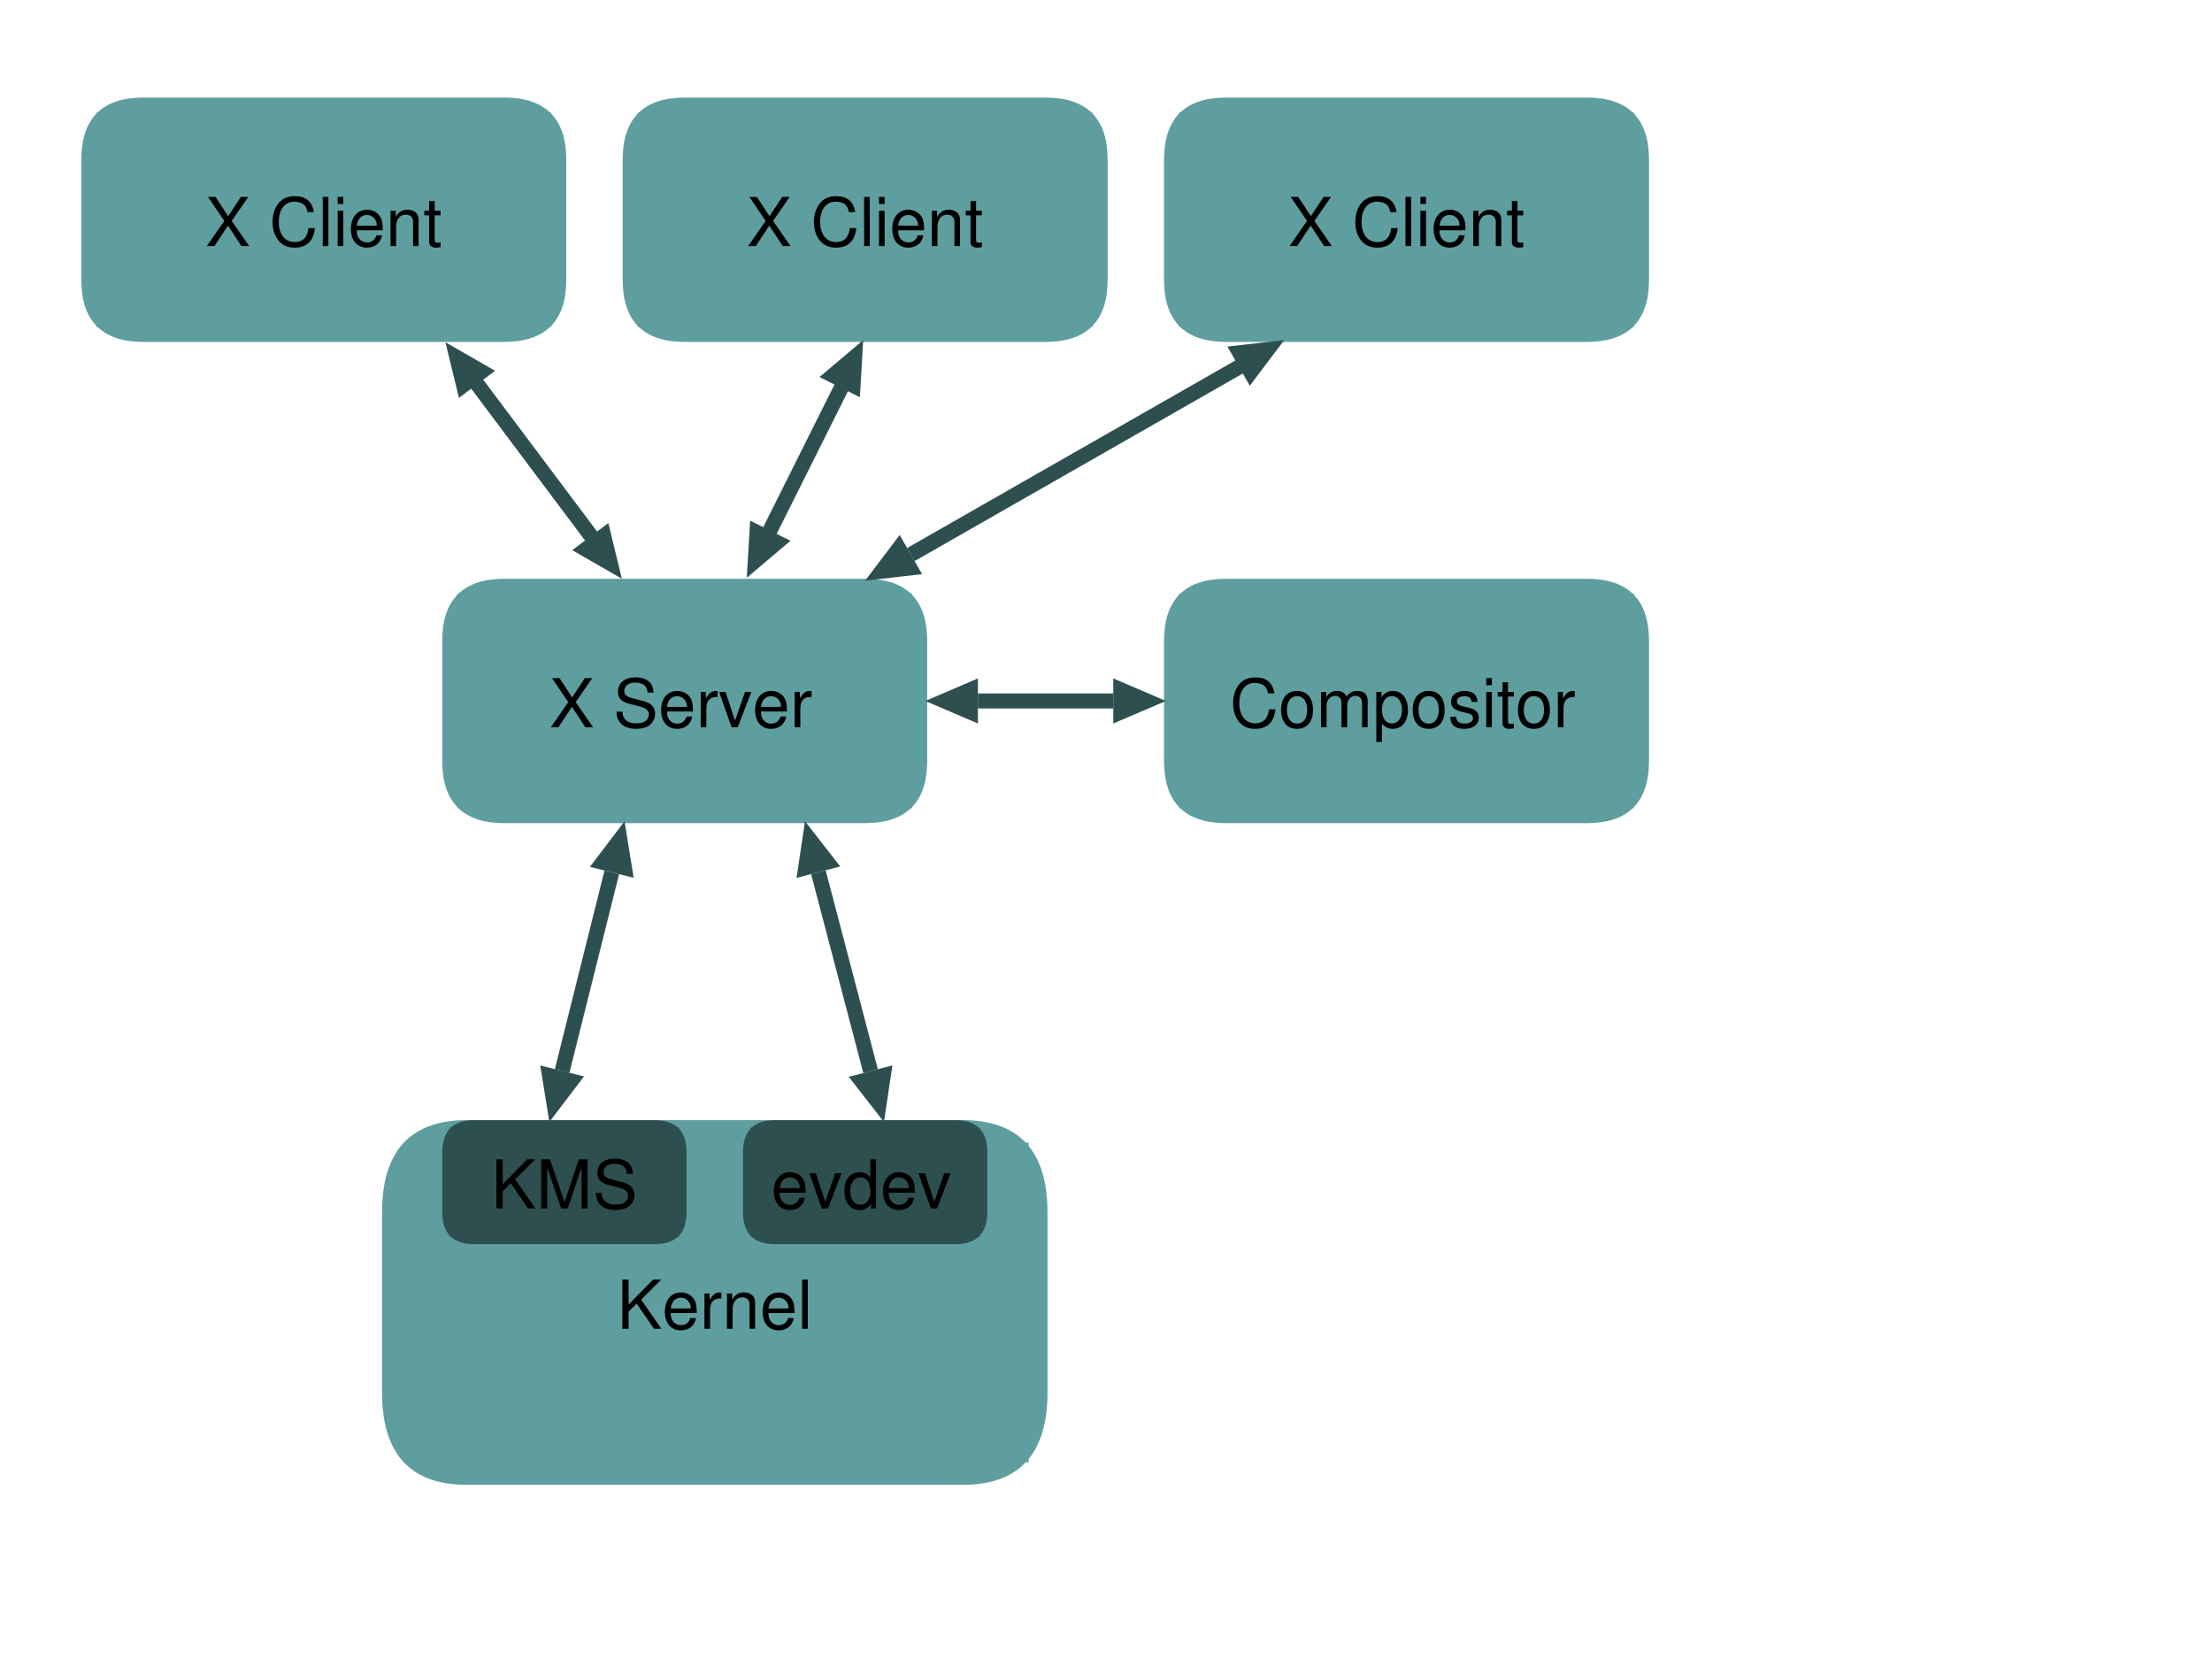 <?xml version="1.0" encoding="UTF-8" standalone="no"?>
<!-- Created with sK1/UniConvertor (http://sk1project.org/) -->

<svg
   xmlns:dc="http://purl.org/dc/elements/1.1/"
   xmlns:cc="http://creativecommons.org/ns#"
   xmlns:rdf="http://www.w3.org/1999/02/22-rdf-syntax-ns#"
   xmlns:svg="http://www.w3.org/2000/svg"
   xmlns="http://www.w3.org/2000/svg"
   xmlns:sodipodi="http://sodipodi.sourceforge.net/DTD/sodipodi-0.dtd"
   xmlns:inkscape="http://www.inkscape.org/namespaces/inkscape"
   width="1024"
   height="768"
   viewBox="0 0 819.2 614.4"
   id="svg3205"
   version="1.1"
   inkscape:version="0.48.1 r9760"
   sodipodi:docname="xarch.svg"
   style="fill-rule:evenodd"
   inkscape:export-filename="/home/neil/c/fosdem-2012/xarch.png"
   inkscape:export-xdpi="90"
   inkscape:export-ydpi="90">
  <sodipodi:namedview
     pagecolor="#000000"
     bordercolor="#666666"
     borderopacity="1"
     objecttolerance="10"
     gridtolerance="10"
     guidetolerance="10"
     inkscape:pageopacity="1"
     inkscape:pageshadow="2"
     inkscape:window-width="1078"
     inkscape:window-height="808"
     id="namedview3359"
     showgrid="false"
     inkscape:zoom="0.56163429"
     inkscape:cx="276.79698"
     inkscape:cy="538.12215"
     inkscape:window-x="207"
     inkscape:window-y="188"
     inkscape:window-maximized="0"
     inkscape:current-layer="svg3205" />
  <defs
     id="defs3207">
    <marker
       id="ArrowEnd"
       viewBox="0 0 10 10"
       refX="0"
       refY="5"
       markerUnits="strokeWidth"
       markerWidth="4"
       markerHeight="3"
       orient="auto">
      <path
         d="M 0,0 10,5 0,10 z"
         id="path3210"
         inkscape:connector-curvature="0" />
    </marker>
    <marker
       id="ArrowStart"
       viewBox="0 0 10 10"
       refX="10"
       refY="5"
       markerUnits="strokeWidth"
       markerWidth="4"
       markerHeight="3"
       orient="auto">
      <path
         d="M 10,0 0,5 10,10 z"
         id="path3213"
         inkscape:connector-curvature="0" />
    </marker>
  </defs>
  <path
     inkscape:connector-curvature="0"
     id="path3217"
     d="m 30.808,59.107 0,44.553 c 0,14.851 7.426,22.277 22.277,22.277 l 133.66,0 c 14.851,0 22.277,-7.426 22.277,-22.277 l 0,-44.553 c 0,-14.861 -7.426,-22.277 -22.277,-22.277 l -133.66,0 c -14.851,0 -22.277,7.415 -22.277,22.277 z"
     style="fill:#5f9e9f;stroke:none" />
  <path
     inkscape:connector-curvature="0"
     id="path3219"
     d="m 30.808,59.107 0,44.553 c 0,14.851 7.426,22.277 22.277,22.277 l 133.66,0 c 14.851,0 22.277,-7.426 22.277,-22.277 l 0,-44.553 c 0,-14.861 -7.426,-22.277 -22.277,-22.277 l -133.66,0 c -14.851,0 -22.277,7.415 -22.277,22.277 z"
     style="fill:none;stroke:#5f9e9f;stroke-width:1.392" />
  <path
     inkscape:connector-curvature="0"
     id="path3221"
     d="m 36.377,42.4 167.075,0 0,77.968 -167.075,0 0,-77.968 z"
     style="fill:#5f9e9f;stroke:none" />
  <path
     inkscape:connector-curvature="0"
     id="path3223"
     d="m 36.377,42.4 167.075,0 0,77.968 -167.075,0 0,-77.968 z"
     style="fill:none;stroke:#5f9e9f;stroke-width:1.392" />
  <path
     inkscape:connector-curvature="0"
     id="path3225"
     d="m 85.814,81.81 6.149,-8.896 -2.746,0 -4.718,7.156 -4.68,-7.156 -2.785,0 6.033,8.896 -6.459,9.319 2.823,0 4.989,-7.579 4.989,7.579 2.862,0 -6.458,-9.319 z m 30.437,-3.25 c -0.696,-3.983 -3.017,-5.916 -7,-5.916 -2.437,0 -4.409,0.772 -5.762,2.243 -1.663,1.817 -2.553,4.408 -2.553,7.349 0,3.015 0.928,5.569 2.63,7.346 1.431,1.433 3.21,2.129 5.569,2.129 4.448,0 6.961,-2.398 7.503,-7.232 l -2.398,0 c -0.193,1.277 -0.464,2.126 -0.812,2.824 -0.773,1.507 -2.32,2.359 -4.254,2.359 -3.636,0 -5.917,-2.901 -5.917,-7.426 0,-4.681 2.205,-7.542 5.724,-7.542 1.47,0 2.823,0.426 3.597,1.121 0.657,0.619 1.044,1.391 1.315,2.745 l 2.359,0 z m 5.366,-5.646 -2.088,0 0,18.215 2.088,0 0,-18.215 z m 5.521,5.143 -2.089,0 0,13.071 2.089,0 0,-13.071 z m 0,-5.143 -2.089,0 0,2.631 2.089,0 0,-2.631 z m 14.609,12.376 c 0,-2.01 -0.155,-3.21 -0.503,-4.176 -0.851,-2.129 -2.862,-3.443 -5.298,-3.443 -3.636,0 -5.995,2.785 -5.995,7.077 0,4.294 2.282,6.963 5.917,6.963 3.017,0 5.105,-1.703 5.608,-4.564 l -2.088,0 c -0.58,1.74 -1.74,2.631 -3.442,2.631 -1.315,0 -2.437,-0.582 -3.133,-1.703 -0.503,-0.735 -0.657,-1.47 -0.696,-2.785 l 9.63,0 z m -9.591,-1.7 c 0.193,-2.438 1.663,-3.985 3.751,-3.985 2.05,0 3.636,1.703 3.636,3.829 0,0.04 0,0.116 -0.039,0.156 l -7.348,0 z m 12.463,-5.532 0,13.071 2.088,0 0,-7.23 c 0,-2.671 1.431,-4.411 3.558,-4.411 1.663,0 2.707,1.007 2.707,2.592 l 0,9.049 2.05,0 0,-9.901 c 0,-2.166 -1.624,-3.557 -4.138,-3.557 -1.934,0 -3.171,0.735 -4.332,2.592 l 0,-2.205 -1.934,0 z m 18.535,0 -2.166,0 0,-3.596 -2.05,0 0,3.596 -1.779,0 0,1.703 1.779,0 0,9.861 c 0,1.314 0.89,2.089 2.514,2.089 0.503,0 1.006,-0.04 1.702,-0.193 l 0,-1.74 c -0.271,0.077 -0.619,0.114 -1.006,0.114 -0.89,0 -1.16,-0.27 -1.16,-1.198 l 0,-8.933 2.166,0 0,-1.703 z m 0.619,13.071"
     style="fill:#000000;stroke:none" />
  <path
     inkscape:connector-curvature="0"
     id="path3227"
     d="m 231.298,59.107 0,44.553 c 0,14.851 7.426,22.277 22.277,22.277 l 133.66,0 c 14.851,0 22.277,-7.426 22.277,-22.277 l 0,-44.553 c 0,-14.861 -7.426,-22.277 -22.277,-22.277 l -133.66,0 c -14.851,0 -22.277,7.415 -22.277,22.277 z"
     style="fill:#5f9e9f;stroke:none" />
  <path
     inkscape:connector-curvature="0"
     id="path3229"
     d="m 231.298,59.107 0,44.553 c 0,14.851 7.426,22.277 22.277,22.277 l 133.66,0 c 14.851,0 22.277,-7.426 22.277,-22.277 l 0,-44.553 c 0,-14.861 -7.426,-22.277 -22.277,-22.277 l -133.66,0 c -14.851,0 -22.277,7.415 -22.277,22.277 z"
     style="fill:none;stroke:#5f9e9f;stroke-width:1.392" />
  <path
     inkscape:connector-curvature="0"
     id="path3231"
     d="m 236.867,42.4 167.075,0 0,77.968 -167.075,0 0,-77.968 z"
     style="fill:#5f9e9f;stroke:none" />
  <path
     inkscape:connector-curvature="0"
     id="path3233"
     d="m 236.867,42.4 167.075,0 0,77.968 -167.075,0 0,-77.968 z"
     style="fill:none;stroke:#5f9e9f;stroke-width:1.392" />
  <path
     inkscape:connector-curvature="0"
     id="path3235"
     d="m 286.304,81.81 6.148,-8.896 -2.745,0 -4.72,7.156 -4.678,-7.156 -2.785,0 6.032,8.896 -6.458,9.319 2.824,0 4.987,-7.579 4.99,7.579 2.861,0 -6.458,-9.319 z m 30.437,-3.25 c -0.698,-3.983 -3.017,-5.916 -7.002,-5.916 -2.436,0 -4.408,0.772 -5.762,2.243 -1.663,1.817 -2.552,4.408 -2.552,7.349 0,3.015 0.928,5.569 2.631,7.346 1.431,1.433 3.208,2.129 5.569,2.129 4.445,0 6.96,-2.398 7.502,-7.232 l -2.398,0 c -0.193,1.277 -0.463,2.126 -0.812,2.824 -0.775,1.507 -2.322,2.359 -4.255,2.359 -3.636,0 -5.916,-2.901 -5.916,-7.426 0,-4.681 2.203,-7.542 5.723,-7.542 1.47,0 2.824,0.426 3.596,1.121 0.658,0.619 1.045,1.391 1.314,2.745 l 2.361,0 z m 5.366,-5.646 -2.089,0 0,18.215 2.089,0 0,-18.215 z m 5.52,5.143 -2.089,0 0,13.071 2.089,0 0,-13.071 z m 0,-5.143 -2.089,0 0,2.631 2.089,0 0,-2.631 z m 14.609,12.376 c 0,-2.01 -0.153,-3.21 -0.502,-4.176 -0.851,-2.129 -2.861,-3.443 -5.297,-3.443 -3.636,0 -5.995,2.785 -5.995,7.077 0,4.294 2.282,6.963 5.916,6.963 3.017,0 5.106,-1.703 5.609,-4.564 l -2.089,0 c -0.579,1.74 -1.74,2.631 -3.441,2.631 -1.317,0 -2.438,-0.582 -3.134,-1.703 -0.502,-0.735 -0.658,-1.47 -0.696,-2.785 l 9.628,0 z m -9.591,-1.7 c 0.193,-2.438 1.663,-3.985 3.752,-3.985 2.049,0 3.636,1.703 3.636,3.829 0,0.04 0,0.116 -0.04,0.156 l -7.349,0 z m 12.463,-5.532 0,13.071 2.089,0 0,-7.23 c 0,-2.671 1.431,-4.411 3.559,-4.411 1.663,0 2.705,1.007 2.705,2.592 l 0,9.049 2.052,0 0,-9.901 c 0,-2.166 -1.626,-3.557 -4.139,-3.557 -1.936,0 -3.173,0.735 -4.332,2.592 l 0,-2.205 -1.936,0 z m 18.537,0 -2.166,0 0,-3.596 -2.049,0 0,3.596 -1.78,0 0,1.703 1.78,0 0,9.861 c 0,1.314 0.889,2.089 2.512,2.089 0.502,0 1.007,-0.04 1.703,-0.193 l 0,-1.74 c -0.272,0.077 -0.619,0.114 -1.007,0.114 -0.889,0 -1.158,-0.27 -1.158,-1.198 l 0,-8.933 2.166,0 0,-1.703 z m 0.619,13.071"
     style="fill:#000000;stroke:none" />
  <path
     inkscape:connector-curvature="0"
     id="path3237"
     d="m 431.788,59.107 0,44.553 c 0,14.851 7.426,22.277 22.277,22.277 l 133.66,0 c 14.851,0 22.277,-7.426 22.277,-22.277 l 0,-44.553 c 0,-14.861 -7.426,-22.277 -22.277,-22.277 l -133.66,0 c -14.851,0 -22.277,7.415 -22.277,22.277 z"
     style="fill:#5f9e9f;stroke:none" />
  <path
     inkscape:connector-curvature="0"
     id="path3239"
     d="m 431.788,59.107 0,44.553 c 0,14.851 7.426,22.277 22.277,22.277 l 133.66,0 c 14.851,0 22.277,-7.426 22.277,-22.277 l 0,-44.553 c 0,-14.861 -7.426,-22.277 -22.277,-22.277 l -133.66,0 c -14.851,0 -22.277,7.415 -22.277,22.277 z"
     style="fill:none;stroke:#5f9e9f;stroke-width:1.392" />
  <path
     inkscape:connector-curvature="0"
     id="path3241"
     d="m 437.357,42.4 167.075,0 0,77.968 -167.075,0 0,-77.968 z"
     style="fill:#5f9e9f;stroke:none" />
  <path
     inkscape:connector-curvature="0"
     id="path3243"
     d="m 437.357,42.4 167.075,0 0,77.968 -167.075,0 0,-77.968 z"
     style="fill:none;stroke:#5f9e9f;stroke-width:1.392" />
  <path
     inkscape:connector-curvature="0"
     id="path3245"
     d="m 486.794,81.81 6.148,-8.896 -2.745,0 -4.72,7.156 -4.678,-7.156 -2.785,0 6.032,8.896 -6.458,9.319 2.824,0 4.987,-7.579 4.99,7.579 2.861,0 -6.458,-9.319 z m 30.437,-3.25 c -0.698,-3.983 -3.017,-5.916 -7.002,-5.916 -2.436,0 -4.408,0.772 -5.762,2.243 -1.663,1.817 -2.552,4.408 -2.552,7.349 0,3.015 0.928,5.569 2.631,7.346 1.431,1.433 3.208,2.129 5.569,2.129 4.445,0 6.96,-2.398 7.502,-7.232 l -2.398,0 c -0.193,1.277 -0.463,2.126 -0.812,2.824 -0.775,1.507 -2.322,2.359 -4.255,2.359 -3.636,0 -5.916,-2.901 -5.916,-7.426 0,-4.681 2.203,-7.542 5.723,-7.542 1.47,0 2.824,0.426 3.596,1.121 0.658,0.619 1.045,1.391 1.314,2.745 l 2.361,0 z m 5.366,-5.646 -2.089,0 0,18.215 2.089,0 0,-18.215 z m 5.52,5.143 -2.089,0 0,13.071 2.089,0 0,-13.071 z m 0,-5.143 -2.089,0 0,2.631 2.089,0 0,-2.631 z m 14.609,12.376 c 0,-2.01 -0.153,-3.21 -0.502,-4.176 -0.851,-2.129 -2.861,-3.443 -5.297,-3.443 -3.636,0 -5.995,2.785 -5.995,7.077 0,4.294 2.282,6.963 5.916,6.963 3.017,0 5.106,-1.703 5.609,-4.564 l -2.089,0 c -0.579,1.74 -1.74,2.631 -3.441,2.631 -1.317,0 -2.438,-0.582 -3.134,-1.703 -0.502,-0.735 -0.658,-1.47 -0.696,-2.785 l 9.628,0 z m -9.591,-1.7 c 0.193,-2.438 1.663,-3.985 3.752,-3.985 2.049,0 3.636,1.703 3.636,3.829 0,0.04 0,0.116 -0.04,0.156 l -7.349,0 z m 12.463,-5.532 0,13.071 2.089,0 0,-7.23 c 0,-2.671 1.431,-4.411 3.559,-4.411 1.663,0 2.705,1.007 2.705,2.592 l 0,9.049 2.052,0 0,-9.901 c 0,-2.166 -1.626,-3.557 -4.138,-3.557 -1.936,0 -3.173,0.735 -4.332,2.592 l 0,-2.205 -1.936,0 z m 18.537,0 -2.166,0 0,-3.596 -2.049,0 0,3.596 -1.78,0 0,1.703 1.78,0 0,9.861 c 0,1.314 0.889,2.089 2.512,2.089 0.502,0 1.007,-0.04 1.703,-0.193 l 0,-1.74 c -0.272,0.077 -0.619,0.114 -1.007,0.114 -0.889,0 -1.158,-0.27 -1.158,-1.198 l 0,-8.933 2.166,0 0,-1.703 z m 0.619,13.071"
     style="fill:#000000;stroke:none" />
  <path
     inkscape:connector-curvature="0"
     id="path3247"
     d="m 164.468,237.321 0,44.554 c 0,14.851 7.426,22.277 22.277,22.277 l 133.66,0 c 14.851,0 22.277,-7.426 22.277,-22.277 l 0,-44.554 c 0,-14.861 -7.426,-22.277 -22.277,-22.277 l -133.66,0 c -14.851,0 -22.277,7.415 -22.277,22.277 z"
     style="fill:#5f9e9f;stroke:none" />
  <path
     inkscape:connector-curvature="0"
     id="path3249"
     d="m 164.468,237.321 0,44.554 c 0,14.851 7.426,22.277 22.277,22.277 l 133.66,0 c 14.851,0 22.277,-7.426 22.277,-22.277 l 0,-44.554 c 0,-14.861 -7.426,-22.277 -22.277,-22.277 l -133.66,0 c -14.851,0 -22.277,7.415 -22.277,22.277 z"
     style="fill:none;stroke:#5f9e9f;stroke-width:1.392" />
  <path
     inkscape:connector-curvature="0"
     id="path3251"
     d="m 170.037,220.613 167.075,0 0,77.969 -167.075,0 0,-77.969 z"
     style="fill:#5f9e9f;stroke:none" />
  <path
     inkscape:connector-curvature="0"
     id="path3253"
     d="m 170.037,220.613 167.075,0 0,77.969 -167.075,0 0,-77.969 z"
     style="fill:none;stroke:#5f9e9f;stroke-width:1.392" />
  <path
     inkscape:connector-curvature="0"
     id="path3255"
     d="m 213.198,260.023 6.149,-8.896 -2.746,0 -4.718,7.156 -4.68,-7.156 -2.785,0 6.033,8.896 -6.458,9.32 2.823,0 4.989,-7.58 4.989,7.58 2.862,0 -6.459,-9.32 z m 28.813,-3.52 c -0.039,-3.596 -2.475,-5.646 -6.691,-5.646 -3.984,0 -6.459,2.049 -6.459,5.336 0,2.205 1.199,3.596 3.558,4.255 l 4.525,1.198 c 2.321,0.579 3.365,1.508 3.365,2.941 0,0.965 -0.541,1.97 -1.315,2.512 -0.696,0.502 -1.856,0.775 -3.326,0.775 -1.972,0 -3.326,-0.465 -4.215,-1.51 -0.657,-0.812 -0.967,-1.7 -0.928,-2.822 l -2.204,0 c 0.039,1.663 0.348,2.785 1.083,3.79 1.238,1.7 3.326,2.592 6.11,2.592 2.166,0 3.945,-0.502 5.105,-1.394 1.238,-0.965 2.011,-2.592 2.011,-4.176 0,-2.243 -1.392,-3.906 -3.867,-4.565 l -4.563,-1.238 c -2.205,-0.579 -3.017,-1.277 -3.017,-2.708 0,-1.817 1.624,-3.054 4.061,-3.054 2.9,0 4.525,1.314 4.563,3.713 l 2.204,0 z m 14.618,7 c 0,-2.01 -0.153,-3.211 -0.502,-4.176 -0.85,-2.129 -2.861,-3.443 -5.298,-3.443 -3.635,0 -5.994,2.785 -5.994,7.077 0,4.294 2.282,6.963 5.917,6.963 3.017,0 5.105,-1.703 5.608,-4.564 l -2.089,0 c -0.58,1.74 -1.74,2.631 -3.442,2.631 -1.315,0 -2.437,-0.582 -3.133,-1.703 -0.503,-0.735 -0.657,-1.47 -0.696,-2.785 l 9.629,0 z m -9.59,-1.701 c 0.193,-2.438 1.663,-3.985 3.751,-3.985 2.05,0 3.636,1.703 3.636,3.829 0,0.04 0,0.116 -0.039,0.156 l -7.348,0 z m 12.464,-5.532 0,13.072 2.087,0 0,-6.807 c 0,-1.857 0.465,-3.094 1.47,-3.79 0.658,-0.502 1.277,-0.619 2.708,-0.656 l 0,-2.129 c -0.349,-0.037 -0.502,-0.077 -0.775,-0.077 -1.354,0 -2.396,0.812 -3.596,2.745 l 0,-2.359 -1.894,0 z m 13.72,13.072 5.027,-13.072 -2.359,0 -3.676,10.597 -3.52,-10.597 -2.359,0 4.604,13.072 2.282,0 z m 18.215,-5.839 c 0,-2.01 -0.156,-3.211 -0.502,-4.176 -0.851,-2.129 -2.861,-3.443 -5.299,-3.443 -3.636,0 -5.995,2.785 -5.995,7.077 0,4.294 2.282,6.963 5.918,6.963 3.017,0 5.104,-1.703 5.609,-4.564 l -2.089,0 c -0.582,1.74 -1.74,2.631 -3.443,2.631 -1.314,0 -2.436,-0.582 -3.131,-1.703 -0.505,-0.735 -0.658,-1.47 -0.698,-2.785 l 9.631,0 z m -9.591,-1.701 c 0.193,-2.438 1.663,-3.985 3.752,-3.985 2.049,0 3.634,1.703 3.634,3.829 0,0.04 0,0.116 -0.037,0.156 l -7.349,0 z m 12.463,-5.532 0,13.072 2.089,0 0,-6.807 c 0,-1.857 0.463,-3.094 1.47,-3.79 0.656,-0.502 1.275,-0.619 2.705,-0.656 l 0,-2.129 c -0.347,-0.037 -0.502,-0.077 -0.772,-0.077 -1.354,0 -2.398,0.812 -3.596,2.745 l 0,-2.359 -1.896,0 z m 6.604,13.072"
     style="fill:#000000;stroke:none" />
  <path
     inkscape:connector-curvature="0"
     id="path3257"
     d="m 431.788,237.321 0,44.554 c 0,14.851 7.426,22.277 22.277,22.277 l 133.66,0 c 14.851,0 22.277,-7.426 22.277,-22.277 l 0,-44.554 c 0,-14.861 -7.426,-22.277 -22.277,-22.277 l -133.66,0 c -14.851,0 -22.277,7.415 -22.277,22.277 z"
     style="fill:#5f9e9f;stroke:none" />
  <path
     inkscape:connector-curvature="0"
     id="path3259"
     d="m 431.788,237.321 0,44.554 c 0,14.851 7.426,22.277 22.277,22.277 l 133.66,0 c 14.851,0 22.277,-7.426 22.277,-22.277 l 0,-44.554 c 0,-14.861 -7.426,-22.277 -22.277,-22.277 l -133.66,0 c -14.851,0 -22.277,7.415 -22.277,22.277 z"
     style="fill:none;stroke:#5f9e9f;stroke-width:1.392" />
  <path
     inkscape:connector-curvature="0"
     id="path3261"
     d="m 437.357,220.613 167.075,0 0,77.969 -167.075,0 0,-77.969 z"
     style="fill:#5f9e9f;stroke:none" />
  <path
     inkscape:connector-curvature="0"
     id="path3263"
     d="m 437.357,220.613 167.075,0 0,77.969 -167.075,0 0,-77.969 z"
     style="fill:none;stroke:#5f9e9f;stroke-width:1.392" />
  <path
     inkscape:connector-curvature="0"
     id="path3265"
     d="m 471.97,256.773 c -0.696,-3.983 -3.015,-5.916 -7,-5.916 -2.436,0 -4.408,0.772 -5.762,2.243 -1.663,1.817 -2.552,4.408 -2.552,7.349 0,3.015 0.928,5.57 2.629,7.347 1.433,1.433 3.21,2.129 5.569,2.129 4.448,0 6.963,-2.398 7.505,-7.232 l -2.398,0 c -0.193,1.277 -0.465,2.126 -0.812,2.824 -0.775,1.507 -2.322,2.359 -4.255,2.359 -3.636,0 -5.918,-2.901 -5.918,-7.426 0,-4.681 2.205,-7.542 5.725,-7.542 1.47,0 2.824,0.426 3.596,1.121 0.658,0.619 1.045,1.391 1.314,2.745 l 2.359,0 z m 8.383,-0.889 c -3.673,0 -5.918,2.629 -5.918,7 0,4.408 2.205,7.039 5.918,7.039 3.673,0 5.918,-2.631 5.918,-6.923 0,-4.525 -2.166,-7.117 -5.918,-7.117 z m 0,1.933 c 2.359,0 3.752,1.896 3.752,5.144 0,3.094 -1.431,5.03 -3.752,5.03 -2.319,0 -3.752,-1.936 -3.752,-5.106 0,-3.134 1.433,-5.067 3.752,-5.067 z m 8.866,-1.547 0,13.072 2.089,0 0,-8.198 c 0,-1.896 1.391,-3.443 3.094,-3.443 1.547,0 2.398,0.968 2.398,2.631 l 0,9.01 2.126,0 0,-8.198 c 0,-1.896 1.354,-3.443 3.054,-3.443 1.51,0 2.438,0.968 2.438,2.631 l 0,9.01 2.089,0 0,-9.822 c 0,-2.322 -1.354,-3.636 -3.792,-3.636 -1.74,0 -2.822,0.542 -4.022,2.01 -0.772,-1.391 -1.817,-2.01 -3.52,-2.01 -1.74,0 -2.898,0.658 -4.022,2.243 l 0,-1.856 -1.933,0 z m 20.487,18.527 2.089,0 0,-6.846 c 1.084,1.354 2.322,1.973 4.022,1.973 3.366,0 5.609,-2.747 5.609,-6.883 0,-4.411 -2.166,-7.156 -5.646,-7.156 -1.743,0 -3.173,0.812 -4.138,2.359 l 0,-1.973 -1.936,0 0,18.527 z m 5.725,-16.98 c 2.319,0 3.789,2.049 3.789,5.144 0,2.978 -1.507,4.99 -3.789,4.99 -2.166,0 -3.636,-1.973 -3.636,-5.067 0,-3.055 1.47,-5.067 3.636,-5.067 z m 13.661,-1.933 c -3.673,0 -5.916,2.629 -5.916,7 0,4.408 2.203,7.039 5.916,7.039 3.676,0 5.918,-2.631 5.918,-6.923 0,-4.525 -2.166,-7.117 -5.918,-7.117 z m 0,1.933 c 2.361,0 3.752,1.896 3.752,5.144 0,3.094 -1.431,5.03 -3.752,5.03 -2.319,0 -3.75,-1.936 -3.75,-5.106 0,-3.134 1.431,-5.067 3.75,-5.067 z m 18.071,2.089 c -0.037,-2.592 -1.74,-4.022 -4.757,-4.022 -3.054,0 -5.027,1.587 -5.027,3.983 0,2.049 1.045,3.018 4.138,3.792 l 1.973,0.463 c 1.431,0.349 2.01,0.889 2.01,1.817 0,1.238 -1.198,2.052 -3.054,2.052 -1.121,0 -2.049,-0.309 -2.592,-0.851 -0.309,-0.386 -0.463,-0.775 -0.579,-1.703 l -2.205,0 c 0.116,3.017 1.78,4.487 5.223,4.487 3.287,0 5.374,-1.624 5.374,-4.138 0,-1.973 -1.082,-3.017 -3.673,-3.674 l -2.01,-0.465 c -1.703,-0.386 -2.398,-0.928 -2.398,-1.856 0,-1.198 1.045,-1.973 2.745,-1.973 1.663,0 2.592,0.696 2.631,2.089 l 2.203,0 z m 5.339,-3.636 -2.089,0 0,13.072 2.089,0 0,-13.072 z m 0,-5.143 -2.089,0 0,2.631 2.089,0 0,-2.631 z m 8.148,5.143 -2.163,0 0,-3.596 -2.052,0 0,3.596 -1.777,0 0,1.703 1.777,0 0,9.862 c 0,1.314 0.891,2.089 2.515,2.089 0.502,0 1.005,-0.04 1.7,-0.193 l 0,-1.74 c -0.27,0.077 -0.619,0.114 -1.005,0.114 -0.889,0 -1.158,-0.27 -1.158,-1.198 l 0,-8.933 2.163,0 0,-1.703 z m 7.426,-0.386 c -3.673,0 -5.916,2.629 -5.916,7 0,4.408 2.203,7.039 5.916,7.039 3.676,0 5.918,-2.631 5.918,-6.923 0,-4.525 -2.166,-7.117 -5.918,-7.117 z m 0,1.933 c 2.361,0 3.752,1.896 3.752,5.144 0,3.094 -1.431,5.03 -3.752,5.03 -2.319,0 -3.75,-1.936 -3.75,-5.106 0,-3.134 1.431,-5.067 3.75,-5.067 z m 8.869,-1.547 0,13.072 2.087,0 0,-6.807 c 0,-1.857 0.465,-3.094 1.47,-3.79 0.658,-0.502 1.277,-0.619 2.708,-0.656 l 0,-2.129 c -0.349,-0.037 -0.502,-0.077 -0.775,-0.077 -1.354,0 -2.396,0.812 -3.596,2.745 l 0,-2.359 -1.894,0 z m 6.601,13.072"
     style="fill:#000000;stroke:none" />
  <path
     inkscape:connector-curvature="0"
     id="path3267"
     d="M 219.599,199.448 176.167,141.534"
     style="fill:none;stroke:#2e4f4f;stroke-width:5.569" />
  <path
     inkscape:connector-curvature="0"
     id="path3277"
     d="m 284.571,197.611 27.113,-54.241"
     style="fill:none;stroke:#2e4f4f;stroke-width:5.569" />
  <path
     inkscape:connector-curvature="0"
     id="path3279"
     d="m 276.564,213.976 1.247,-21.175 14.938,7.475 -16.185,13.7 z"
     style="fill:#2e4f4f;fill-opacity:1;stroke:none" />
  <path
     inkscape:connector-curvature="0"
     id="path3283"
     d="m 319.692,125.937 -1.248,21.165 -14.938,-7.465 16.185,-13.7 z"
     style="fill:#2e4f4f;fill-opacity:1;stroke:none" />
  <path
     inkscape:connector-curvature="0"
     id="path3287"
     d="M 337.325,205.376 459.421,135.605"
     style="fill:none;stroke:#2e4f4f;stroke-width:5.569" />
  <path
     inkscape:connector-curvature="0"
     id="path3289"
     d="m 320.405,215.044 12.782,-16.93 8.287,14.512 -21.069,2.418 z"
     style="fill:#2e4f4f;fill-opacity:1;stroke:none" />
  <path
     inkscape:connector-curvature="0"
     id="path3293"
     d="m 475.629,125.937 -12.782,16.92 -8.287,-14.502 21.069,-2.418 z"
     style="fill:#2e4f4f;fill-opacity:1;stroke:none" />
  <path
     inkscape:connector-curvature="0"
     id="path3297"
     d="m 362.173,259.597 50.122,0"
     style="fill:none;stroke:#2e4f4f;stroke-width:5.569" />
  <path
     inkscape:connector-curvature="0"
     id="path3299"
     d="m 342.681,259.597 19.492,-8.354 0,16.708 -19.492,-8.354 z"
     style="fill:#2e4f4f;fill-opacity:1;stroke:none" />
  <path
     inkscape:connector-curvature="0"
     id="path3303"
     d="m 431.788,259.597 -19.492,8.354 0,-16.708 19.492,8.354 z"
     style="fill:#2e4f4f;fill-opacity:1;stroke:none" />
  <path
     inkscape:connector-curvature="0"
     id="path3307"
     d="m 142.191,448.949 0,66.83 c 0,22.277 10.21,33.415 30.63,33.415 l 183.782,0 c 20.42,0 30.63,-11.138 30.63,-33.415 l 0,-66.83 c 0,-22.277 -10.21,-33.415 -30.63,-33.415 l -183.782,0 c -20.42,0 -30.63,11.138 -30.63,33.415 z"
     style="fill:#5f9e9f;stroke:none" />
  <path
     inkscape:connector-curvature="0"
     id="path3309"
     d="m 142.191,448.949 0,66.83 c 0,22.277 10.21,33.415 30.63,33.415 l 183.782,0 c 20.42,0 30.63,-11.138 30.63,-33.415 l 0,-66.83 c 0,-22.277 -10.21,-33.415 -30.63,-33.415 l -183.782,0 c -20.42,0 -30.63,11.138 -30.63,33.415 z"
     style="fill:none;stroke:#5f9e9f;stroke-width:1.392" />
  <path
     inkscape:connector-curvature="0"
     id="path3311"
     d="m 150.545,423.888 229.729,0 0,116.952 -229.729,0 0,-116.952 z"
     style="fill:#5f9e9f;stroke:none" />
  <path
     inkscape:connector-curvature="0"
     id="path3313"
     d="m 150.545,423.888 229.729,0 0,116.952 -229.729,0 0,-116.952 z"
     style="fill:none;stroke:#5f9e9f;stroke-width:1.392" />
  <path
     inkscape:connector-curvature="0"
     id="path3315"
     d="m 232.806,485.728 2.978,-2.938 6.42,9.319 2.746,0 -7.503,-10.789 7.426,-7.426 -3.017,0 -9.05,9.242 0,-9.242 -2.32,0 0,18.215 2.32,0 0,-6.381 z m 25.216,0.542 c 0,-2.01 -0.156,-3.21 -0.502,-4.176 -0.851,-2.129 -2.863,-3.443 -5.299,-3.443 -3.635,0 -5.995,2.785 -5.995,7.077 0,4.294 2.282,6.963 5.917,6.963 3.017,0 5.104,-1.703 5.609,-4.564 l -2.09,0 c -0.58,1.74 -1.741,2.631 -3.442,2.631 -1.315,0 -2.436,-0.582 -3.133,-1.703 -0.503,-0.735 -0.657,-1.47 -0.696,-2.785 l 9.63,0 z m -9.592,-1.7 c 0.193,-2.438 1.663,-3.985 3.751,-3.985 2.05,0 3.635,1.703 3.635,3.829 0,0.04 0,0.116 -0.039,0.156 l -7.348,0 z m 12.463,-5.532 0,13.071 2.089,0 0,-6.807 c 0,-1.856 0.463,-3.094 1.47,-3.789 0.656,-0.502 1.275,-0.619 2.705,-0.656 l 0,-2.129 c -0.347,-0.037 -0.502,-0.077 -0.772,-0.077 -1.354,0 -2.398,0.812 -3.596,2.745 l 0,-2.359 -1.896,0 z m 8.344,0 0,13.071 2.089,0 0,-7.23 c 0,-2.671 1.431,-4.411 3.557,-4.411 1.663,0 2.708,1.007 2.708,2.592 l 0,9.049 2.049,0 0,-9.901 c 0,-2.166 -1.624,-3.557 -4.138,-3.557 -1.933,0 -3.171,0.735 -4.332,2.592 l 0,-2.205 -1.933,0 z m 24.994,7.232 c 0,-2.01 -0.156,-3.21 -0.502,-4.176 -0.851,-2.129 -2.864,-3.443 -5.299,-3.443 -3.636,0 -5.995,2.785 -5.995,7.077 0,4.294 2.282,6.963 5.918,6.963 3.017,0 5.104,-1.703 5.606,-4.564 l -2.087,0 c -0.582,1.74 -1.74,2.631 -3.443,2.631 -1.314,0 -2.436,-0.582 -3.134,-1.703 -0.502,-0.735 -0.656,-1.47 -0.696,-2.785 l 9.631,0 z m -9.591,-1.7 c 0.193,-2.438 1.663,-3.985 3.75,-3.985 2.052,0 3.636,1.703 3.636,3.829 0,0.04 0,0.116 -0.037,0.156 l -7.349,0 z m 14.512,-10.675 -2.089,0 0,18.215 2.089,0 0,-18.215 z m 1.77,18.215"
     style="fill:#000000;stroke:none" />
  <path
     inkscape:connector-curvature="0"
     id="path3317"
     d="m 164.468,426.673 0,22.277 c 0,7.416 3.713,11.138 11.138,11.138 l 66.83,0 c 7.426,0 11.138,-3.723 11.138,-11.138 l 0,-22.277 c 0,-7.426 -3.713,-11.138 -11.138,-11.138 l -66.83,0 c -7.426,0 -11.138,3.713 -11.138,11.138 z"
     style="fill:#2e4f4f;stroke:none" />
  <path
     inkscape:connector-curvature="0"
     id="path3319"
     d="m 164.468,426.673 0,22.277 c 0,7.416 3.713,11.138 11.138,11.138 l 66.83,0 c 7.426,0 11.138,-3.723 11.138,-11.138 l 0,-22.277 c 0,-7.426 -3.713,-11.138 -11.138,-11.138 l -66.83,0 c -7.426,0 -11.138,3.713 -11.138,11.138 z"
     style="fill:none;stroke:#2e4f4f;stroke-width:1.392" />
  <path
     inkscape:connector-curvature="0"
     id="path3321"
     d="m 167.253,418.319 83.537,0 0,38.984 -83.537,0 0,-38.984 z"
     style="fill:#2e4f4f;stroke:none" />
  <path
     inkscape:connector-curvature="0"
     id="path3323"
     d="m 167.253,418.319 83.537,0 0,38.984 -83.537,0 0,-38.984 z"
     style="fill:none;stroke:#2e4f4f;stroke-width:1.392" />
  <path
     inkscape:connector-curvature="0"
     id="path3325"
     d="m 186.174,441.175 2.978,-2.938 6.42,9.319 2.746,0 -7.503,-10.789 7.426,-7.426 -3.017,0 -9.05,9.242 0,-9.242 -2.32,0 0,18.215 2.32,0 0,-6.381 z m 24.094,6.381 5.105,-15.237 0,15.237 2.204,0 0,-18.215 -3.21,0 -5.299,15.856 -5.376,-15.856 -3.249,0 0,18.215 2.204,0 0,-15.237 5.182,15.237 2.437,0 z m 24.085,-12.839 c -0.039,-3.596 -2.475,-5.646 -6.691,-5.646 -3.983,0 -6.458,2.049 -6.458,5.336 0,2.205 1.199,3.596 3.558,4.255 l 4.525,1.198 c 2.32,0.579 3.365,1.507 3.365,2.941 0,0.965 -0.542,1.97 -1.315,2.512 -0.696,0.502 -1.856,0.775 -3.326,0.775 -1.972,0 -3.326,-0.465 -4.215,-1.51 -0.658,-0.812 -0.967,-1.7 -0.928,-2.822 l -2.205,0 c 0.039,1.663 0.348,2.785 1.083,3.789 1.238,1.7 3.326,2.592 6.111,2.592 2.166,0 3.945,-0.502 5.105,-1.394 1.238,-0.965 2.011,-2.592 2.011,-4.176 0,-2.243 -1.392,-3.906 -3.867,-4.564 l -4.564,-1.238 c -2.204,-0.579 -3.017,-1.277 -3.017,-2.708 0,-1.817 1.624,-3.054 4.061,-3.054 2.901,0 4.525,1.314 4.564,3.713 l 2.204,0 z m 1.818,12.839"
     style="fill:#000000;stroke:none" />
  <path
     inkscape:connector-curvature="0"
     id="path3327"
     d="m 275.851,426.673 0,22.277 c 0,7.416 3.713,11.138 11.138,11.138 l 66.83,0 c 7.426,0 11.138,-3.723 11.138,-11.138 l 0,-22.277 c 0,-7.426 -3.713,-11.138 -11.138,-11.138 l -66.83,0 c -7.426,0 -11.138,3.713 -11.138,11.138 z"
     style="fill:#2e4f4f;stroke:none" />
  <path
     inkscape:connector-curvature="0"
     id="path3329"
     d="m 275.851,426.673 0,22.277 c 0,7.416 3.713,11.138 11.138,11.138 l 66.83,0 c 7.426,0 11.138,-3.723 11.138,-11.138 l 0,-22.277 c 0,-7.426 -3.713,-11.138 -11.138,-11.138 l -66.83,0 c -7.426,0 -11.138,3.713 -11.138,11.138 z"
     style="fill:none;stroke:#2e4f4f;stroke-width:1.392" />
  <path
     inkscape:connector-curvature="0"
     id="path3331"
     d="m 278.636,418.319 83.537,0 0,38.984 -83.537,0 0,-38.984 z"
     style="fill:#2e4f4f;stroke:none" />
  <path
     inkscape:connector-curvature="0"
     id="path3333"
     d="m 278.636,418.319 83.537,0 0,38.984 -83.537,0 0,-38.984 z"
     style="fill:none;stroke:#2e4f4f;stroke-width:1.392" />
  <path
     inkscape:connector-curvature="0"
     id="path3335"
     d="m 298.388,441.717 c 0,-2.01 -0.153,-3.21 -0.502,-4.176 -0.849,-2.129 -2.861,-3.443 -5.297,-3.443 -3.636,0 -5.995,2.785 -5.995,7.077 0,4.294 2.282,6.963 5.916,6.963 3.017,0 5.106,-1.703 5.609,-4.564 l -2.089,0 c -0.579,1.74 -1.74,2.631 -3.441,2.631 -1.317,0 -2.438,-0.582 -3.134,-1.703 -0.502,-0.735 -0.658,-1.47 -0.696,-2.785 l 9.628,0 z m -9.591,-1.7 c 0.196,-2.438 1.663,-3.985 3.752,-3.985 2.049,0 3.636,1.703 3.636,3.829 0,0.04 0,0.116 -0.04,0.156 l -7.349,0 z m 17.841,7.539 5.027,-13.071 -2.359,0 -3.676,10.596 -3.52,-10.596 -2.359,0 4.604,13.071 2.282,0 z m 17.789,-18.215 -2.089,0 0,6.767 c -0.889,-1.314 -2.282,-2.01 -4.022,-2.01 -3.403,0 -5.606,2.708 -5.606,6.883 0,4.408 2.166,7.156 5.685,7.156 1.777,0 3.054,-0.696 4.176,-2.322 l 0,1.74 1.856,0 0,-18.215 z m -5.762,6.69 c 2.243,0 3.673,2.012 3.673,5.143 0,3.017 -1.431,4.99 -3.636,4.99 -2.319,0 -3.827,-2.012 -3.827,-5.067 0,-3.017 1.507,-5.067 3.789,-5.067 z m 20.121,5.685 c 0,-2.01 -0.156,-3.21 -0.502,-4.176 -0.851,-2.129 -2.864,-3.443 -5.299,-3.443 -3.636,0 -5.995,2.785 -5.995,7.077 0,4.294 2.282,6.963 5.918,6.963 3.017,0 5.104,-1.703 5.606,-4.564 l -2.087,0 c -0.582,1.74 -1.74,2.631 -3.443,2.631 -1.314,0 -2.436,-0.582 -3.134,-1.703 -0.502,-0.735 -0.656,-1.47 -0.696,-2.785 l 9.631,0 z m -9.591,-1.7 c 0.193,-2.438 1.663,-3.985 3.75,-3.985 2.052,0 3.636,1.703 3.636,3.829 0,0.04 0,0.116 -0.037,0.156 l -7.349,0 z m 17.839,7.539 5.027,-13.071 -2.359,0 -3.673,10.596 -3.52,-10.596 -2.359,0 4.601,13.071 2.282,0 z m 5.413,0"
     style="fill:#000000;stroke:none" />
  <path
     inkscape:connector-curvature="0"
     id="path3337"
     d="m 208.18,396.621 18.39,-73.557"
     style="fill:none;stroke:#2e4f4f;stroke-width:5.569" />
  <path
     inkscape:connector-curvature="0"
     id="path3339"
     d="m 203.452,415.534 -3.374,-20.943 16.205,4.062 -12.83,16.881 z"
     style="fill:#2e4f4f;fill-opacity:1;stroke:none" />
  <path
     inkscape:connector-curvature="0"
     id="path3343"
     d="m 231.298,304.151 3.374,20.933 -16.205,-4.052 12.83,-16.881 z"
     style="fill:#2e4f4f;fill-opacity:1;stroke:none" />
  <path
     inkscape:connector-curvature="0"
     id="path3347"
     d="M 322.414,396.681 303.078,323.004"
     style="fill:none;stroke:#2e4f4f;stroke-width:5.569" />
  <path
     inkscape:connector-curvature="0"
     id="path3349"
     d="m 327.365,415.534 -13.032,-16.737 16.165,-4.245 -3.134,20.982 z"
     style="fill:#2e4f4f;fill-opacity:1;stroke:none" />
  <path
     inkscape:connector-curvature="0"
     id="path3353"
     d="m 298.128,304.151 13.034,16.727 -16.168,4.245 3.134,-20.972 z"
     style="fill:#2e4f4f;fill-opacity:1;stroke:none" />
  <path
     inkscape:connector-curvature="0"
     id="path3275"
     d="m 164.962,126.749 18.38,10.576 -13.372,10.027 -5.008,-20.603 z"
     style="fill:#2e4f4f;fill-rule:evenodd;stroke:none" />
  <path
     inkscape:connector-curvature="0"
     id="path3271"
     d="m 230.303,214.331 -18.38,-10.586 13.372,-10.017 5.008,20.603 z"
     style="fill:#2e4f4f;fill-rule:evenodd;stroke:none" />
</svg>
